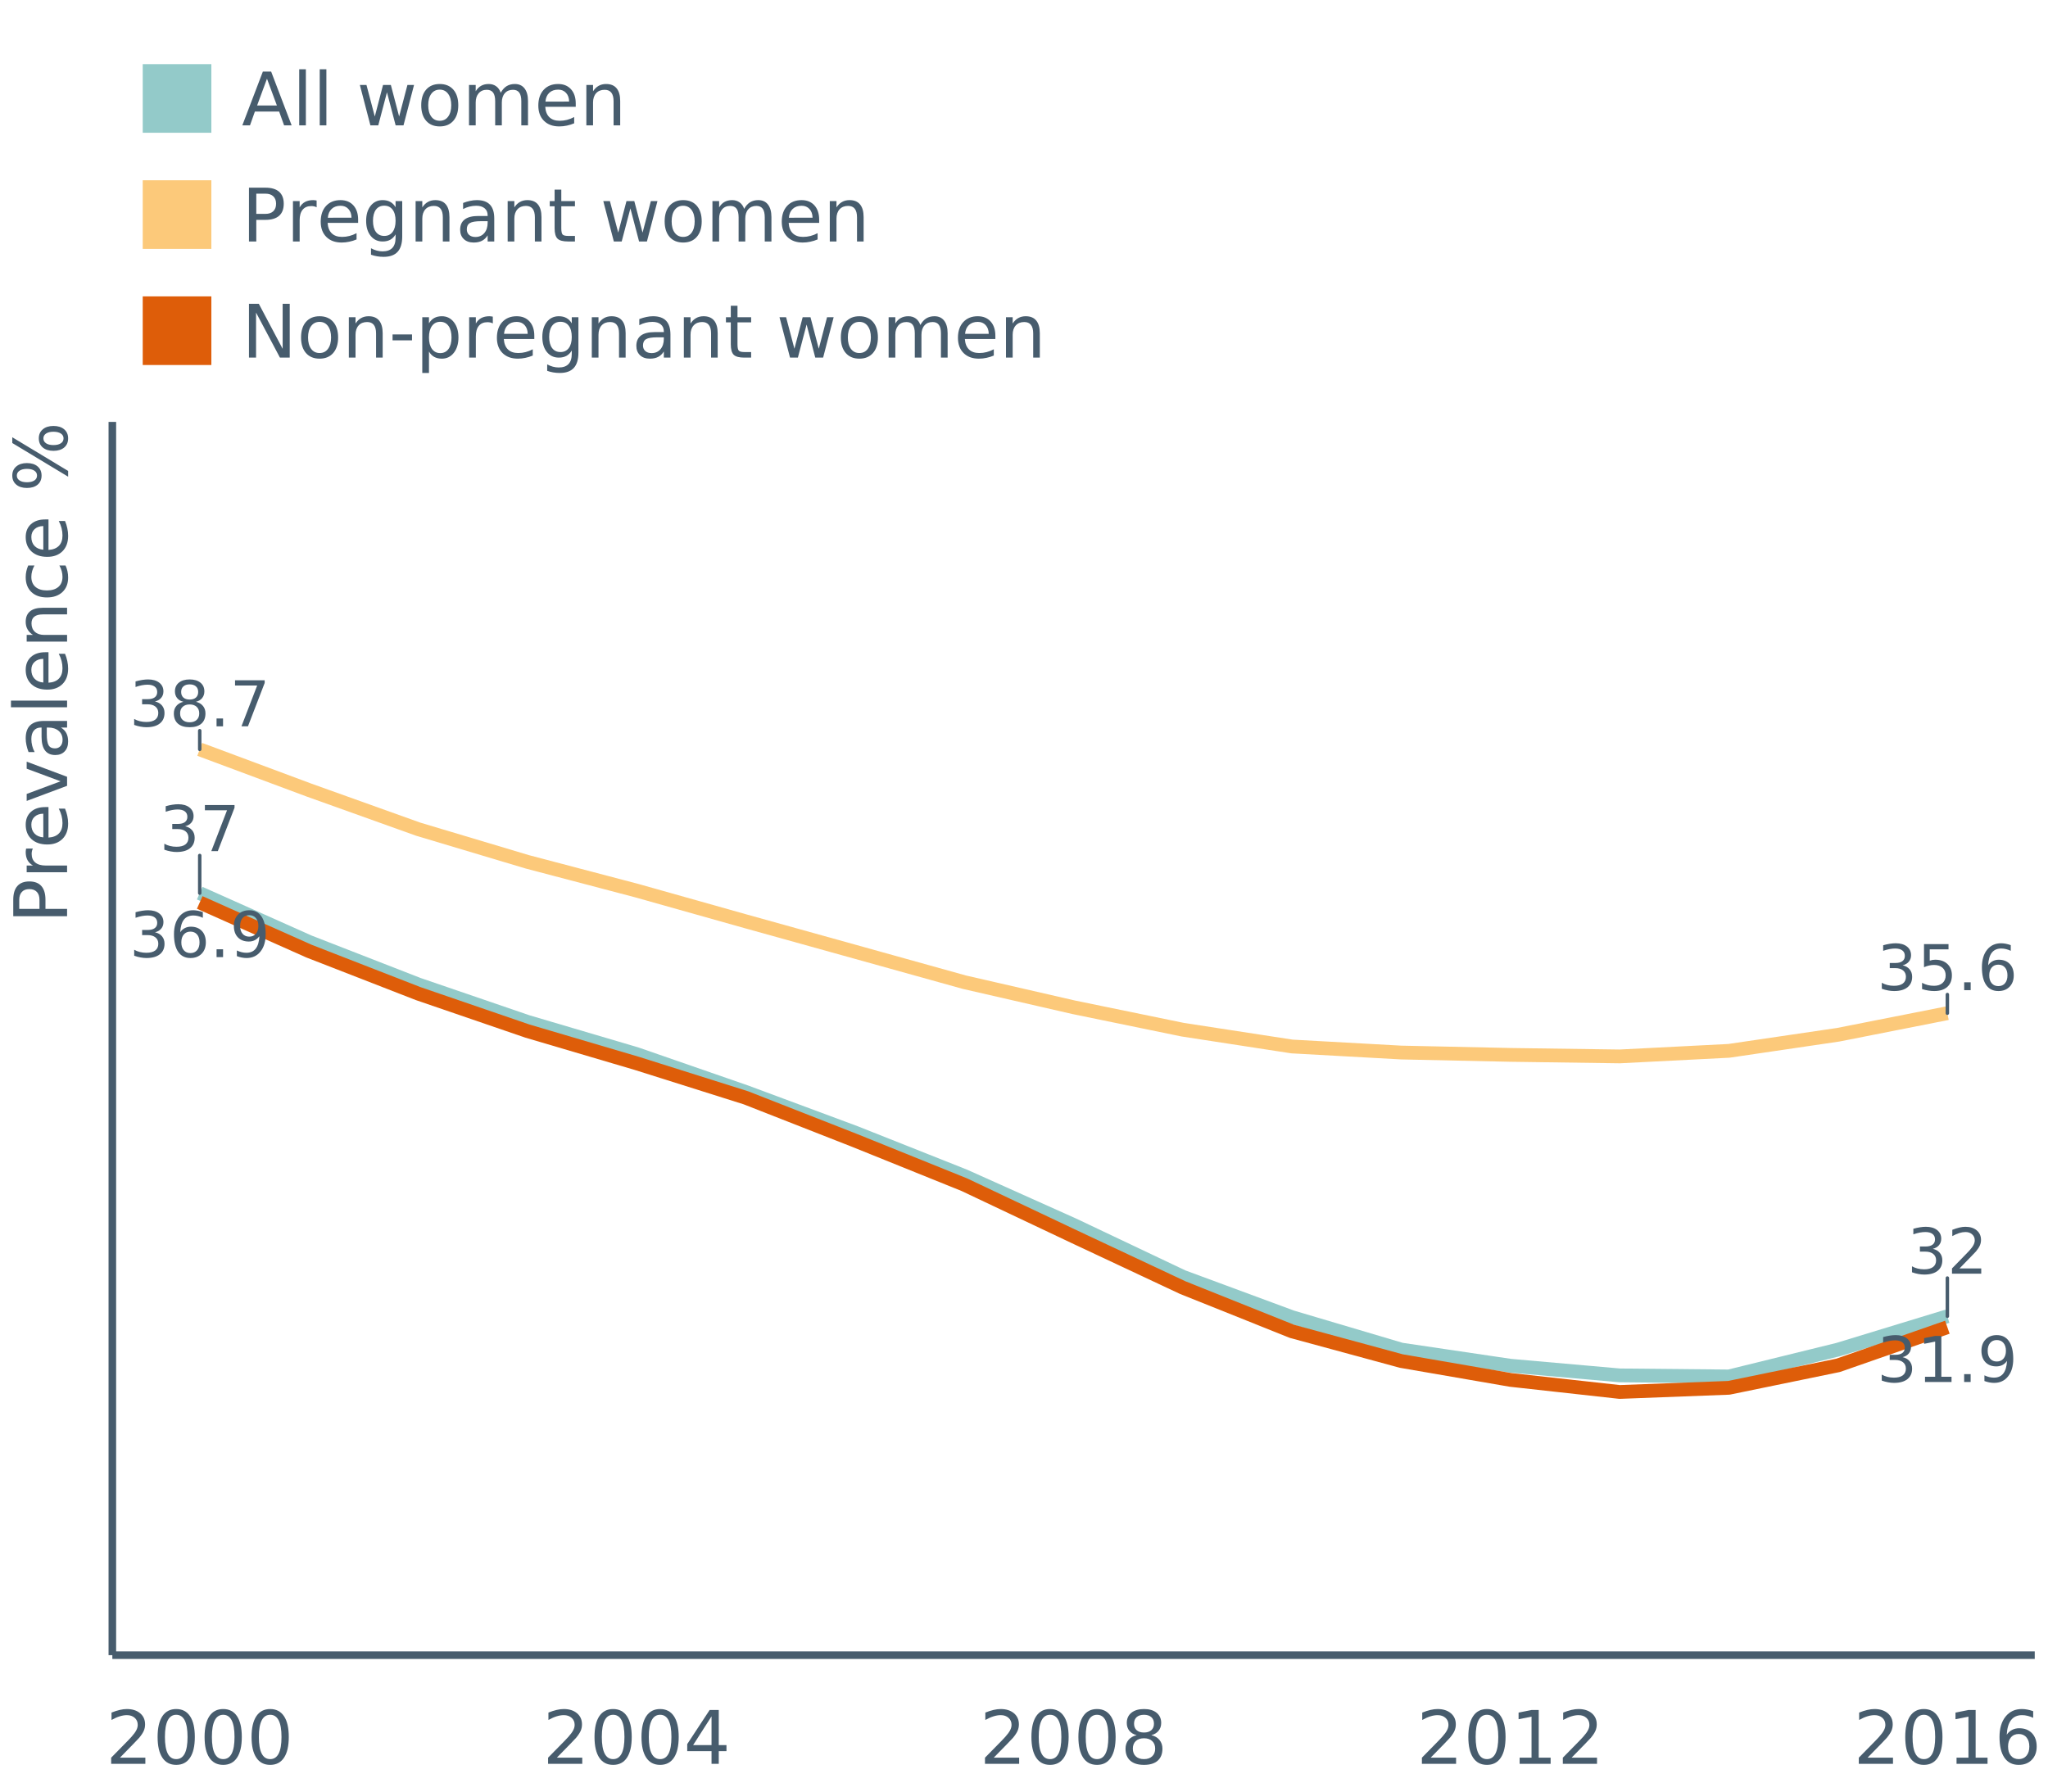 <?xml version="1.0" encoding="UTF-8"?>
<svg xmlns="http://www.w3.org/2000/svg" xmlns:xlink="http://www.w3.org/1999/xlink" width="822.857pt" height="720pt" viewBox="0 0 822.857 720" version="1.1">
<defs>
<g>
<symbol overflow="visible" id="glyph0-0">
<path style="stroke:none;" d="M 1.266 4.484 L 1.266 -17.906 L 13.953 -17.906 L 13.953 4.484 Z M 2.688 3.078 L 12.547 3.078 L 12.547 -16.484 L 2.688 -16.484 Z M 2.688 3.078 "/>
</symbol>
<symbol overflow="visible" id="glyph0-1">
<path style="stroke:none;" d="M 10.297 -9.984 C 11.492 -9.723 12.43 -9.188 13.109 -8.375 C 13.785 -7.57 14.125 -6.57 14.125 -5.375 C 14.125 -3.551 13.492 -2.141 12.234 -1.141 C 10.984 -0.141 9.195 0.359 6.875 0.359 C 6.102 0.359 5.305 0.281 4.484 0.125 C 3.66 -0.02 2.812 -0.25 1.938 -0.562 L 1.938 -2.969 C 2.625 -2.57 3.379 -2.27 4.203 -2.062 C 5.035 -1.852 5.906 -1.75 6.812 -1.75 C 8.375 -1.75 9.566 -2.055 10.391 -2.672 C 11.211 -3.297 11.625 -4.195 11.625 -5.375 C 11.625 -6.469 11.238 -7.32 10.469 -7.938 C 9.707 -8.551 8.648 -8.859 7.297 -8.859 L 5.125 -8.859 L 5.125 -10.922 L 7.391 -10.922 C 8.617 -10.922 9.555 -11.164 10.203 -11.656 C 10.859 -12.145 11.188 -12.852 11.188 -13.781 C 11.188 -14.738 10.848 -15.469 10.172 -15.969 C 9.504 -16.477 8.547 -16.734 7.297 -16.734 C 6.609 -16.734 5.867 -16.66 5.078 -16.516 C 4.297 -16.367 3.43 -16.133 2.484 -15.812 L 2.484 -18.047 C 3.441 -18.316 4.332 -18.516 5.156 -18.641 C 5.988 -18.773 6.773 -18.844 7.516 -18.844 C 9.41 -18.844 10.91 -18.41 12.016 -17.547 C 13.129 -16.68 13.688 -15.516 13.688 -14.047 C 13.688 -13.023 13.391 -12.16 12.797 -11.453 C 12.211 -10.742 11.379 -10.254 10.297 -9.984 Z M 10.297 -9.984 "/>
</symbol>
<symbol overflow="visible" id="glyph0-2">
<path style="stroke:none;" d="M 8.078 -8.797 C 6.879 -8.797 5.938 -8.473 5.25 -7.828 C 4.57 -7.191 4.234 -6.316 4.234 -5.203 C 4.234 -4.086 4.57 -3.211 5.25 -2.578 C 5.938 -1.941 6.879 -1.625 8.078 -1.625 C 9.266 -1.625 10.203 -1.941 10.891 -2.578 C 11.578 -3.223 11.922 -4.098 11.922 -5.203 C 11.922 -6.316 11.578 -7.191 10.891 -7.828 C 10.211 -8.473 9.273 -8.797 8.078 -8.797 Z M 5.562 -9.859 C 4.488 -10.117 3.648 -10.613 3.047 -11.344 C 2.453 -12.082 2.156 -12.984 2.156 -14.047 C 2.156 -15.523 2.68 -16.691 3.734 -17.547 C 4.785 -18.41 6.234 -18.844 8.078 -18.844 C 9.91 -18.844 11.352 -18.41 12.406 -17.547 C 13.457 -16.691 13.984 -15.523 13.984 -14.047 C 13.984 -12.984 13.68 -12.082 13.078 -11.344 C 12.484 -10.613 11.656 -10.117 10.594 -9.859 C 11.789 -9.578 12.727 -9.023 13.406 -8.203 C 14.082 -7.391 14.422 -6.391 14.422 -5.203 C 14.422 -3.41 13.875 -2.035 12.781 -1.078 C 11.688 -0.117 10.117 0.359 8.078 0.359 C 6.035 0.359 4.461 -0.117 3.359 -1.078 C 2.266 -2.035 1.719 -3.41 1.719 -5.203 C 1.719 -6.391 2.055 -7.391 2.734 -8.203 C 3.41 -9.023 4.352 -9.578 5.562 -9.859 Z M 4.656 -13.812 C 4.656 -12.852 4.953 -12.102 5.547 -11.562 C 6.148 -11.031 6.992 -10.766 8.078 -10.766 C 9.148 -10.766 9.988 -11.031 10.594 -11.562 C 11.195 -12.102 11.5 -12.852 11.5 -13.812 C 11.5 -14.77 11.195 -15.516 10.594 -16.047 C 9.988 -16.586 9.148 -16.859 8.078 -16.859 C 6.992 -16.859 6.148 -16.586 5.547 -16.047 C 4.953 -15.516 4.656 -14.77 4.656 -13.812 Z M 4.656 -13.812 "/>
</symbol>
<symbol overflow="visible" id="glyph0-3">
<path style="stroke:none;" d="M 2.719 -3.156 L 5.328 -3.156 L 5.328 0 L 2.719 0 Z M 2.719 -3.156 "/>
</symbol>
<symbol overflow="visible" id="glyph0-4">
<path style="stroke:none;" d="M 2.078 -18.516 L 13.984 -18.516 L 13.984 -17.438 L 7.266 0 L 4.656 0 L 10.969 -16.406 L 2.078 -16.406 Z M 2.078 -18.516 "/>
</symbol>
<symbol overflow="visible" id="glyph0-5">
<path style="stroke:none;" d="M 8.375 -10.25 C 7.25 -10.25 6.359 -9.863 5.703 -9.094 C 5.047 -8.332 4.719 -7.281 4.719 -5.938 C 4.719 -4.602 5.047 -3.551 5.703 -2.781 C 6.359 -2.008 7.25 -1.625 8.375 -1.625 C 9.5 -1.625 10.391 -2.008 11.047 -2.781 C 11.703 -3.551 12.031 -4.602 12.031 -5.938 C 12.031 -7.281 11.703 -8.332 11.047 -9.094 C 10.391 -9.863 9.5 -10.25 8.375 -10.25 Z M 13.359 -18.094 L 13.359 -15.812 C 12.723 -16.113 12.082 -16.344 11.438 -16.5 C 10.801 -16.656 10.172 -16.734 9.547 -16.734 C 7.891 -16.734 6.625 -16.176 5.75 -15.062 C 4.883 -13.945 4.391 -12.258 4.266 -10 C 4.754 -10.719 5.363 -11.27 6.094 -11.656 C 6.832 -12.039 7.645 -12.234 8.531 -12.234 C 10.383 -12.234 11.852 -11.672 12.938 -10.547 C 14.02 -9.422 14.562 -7.883 14.562 -5.938 C 14.562 -4.039 14 -2.516 12.875 -1.359 C 11.75 -0.211 10.25 0.359 8.375 0.359 C 6.238 0.359 4.602 -0.457 3.469 -2.094 C 2.332 -3.738 1.766 -6.117 1.766 -9.234 C 1.766 -12.16 2.457 -14.492 3.844 -16.234 C 5.238 -17.973 7.109 -18.844 9.453 -18.844 C 10.078 -18.844 10.707 -18.781 11.344 -18.656 C 11.988 -18.531 12.66 -18.344 13.359 -18.094 Z M 13.359 -18.094 "/>
</symbol>
<symbol overflow="visible" id="glyph0-6">
<path style="stroke:none;" d="M 2.797 -0.391 L 2.797 -2.672 C 3.422 -2.367 4.055 -2.141 4.703 -1.984 C 5.348 -1.828 5.977 -1.75 6.594 -1.75 C 8.25 -1.75 9.508 -2.301 10.375 -3.406 C 11.25 -4.52 11.75 -6.211 11.875 -8.484 C 11.395 -7.766 10.785 -7.211 10.047 -6.828 C 9.316 -6.453 8.504 -6.266 7.609 -6.266 C 5.754 -6.266 4.285 -6.828 3.203 -7.953 C 2.129 -9.078 1.594 -10.609 1.594 -12.547 C 1.594 -14.441 2.156 -15.961 3.281 -17.109 C 4.406 -18.266 5.898 -18.844 7.766 -18.844 C 9.91 -18.844 11.547 -18.02 12.672 -16.375 C 13.805 -14.738 14.375 -12.359 14.375 -9.234 C 14.375 -6.316 13.68 -3.988 12.297 -2.25 C 10.91 -0.508 9.047 0.359 6.703 0.359 C 6.078 0.359 5.441 0.297 4.797 0.172 C 4.148 0.047 3.484 -0.141 2.797 -0.391 Z M 7.766 -8.234 C 8.891 -8.234 9.781 -8.613 10.438 -9.375 C 11.102 -10.145 11.438 -11.203 11.438 -12.547 C 11.438 -13.879 11.102 -14.93 10.438 -15.703 C 9.781 -16.473 8.891 -16.859 7.766 -16.859 C 6.648 -16.859 5.758 -16.473 5.094 -15.703 C 4.438 -14.93 4.109 -13.879 4.109 -12.547 C 4.109 -11.203 4.438 -10.145 5.094 -9.375 C 5.758 -8.613 6.648 -8.234 7.766 -8.234 Z M 7.766 -8.234 "/>
</symbol>
<symbol overflow="visible" id="glyph0-7">
<path style="stroke:none;" d="M 4.875 -2.109 L 13.609 -2.109 L 13.609 0 L 1.859 0 L 1.859 -2.109 C 2.805 -3.086 4.098 -4.406 5.734 -6.062 C 7.379 -7.719 8.414 -8.789 8.844 -9.281 C 9.645 -10.176 10.203 -10.938 10.516 -11.562 C 10.836 -12.188 11 -12.801 11 -13.406 C 11 -14.383 10.648 -15.18 9.953 -15.797 C 9.266 -16.422 8.367 -16.734 7.266 -16.734 C 6.484 -16.734 5.656 -16.598 4.781 -16.328 C 3.906 -16.055 2.973 -15.645 1.984 -15.094 L 1.984 -17.625 C 2.992 -18.02 3.938 -18.32 4.812 -18.531 C 5.688 -18.738 6.488 -18.844 7.219 -18.844 C 9.133 -18.844 10.66 -18.363 11.797 -17.406 C 12.941 -16.445 13.516 -15.164 13.516 -13.562 C 13.516 -12.801 13.367 -12.078 13.078 -11.391 C 12.797 -10.711 12.281 -9.91 11.531 -8.984 C 11.32 -8.742 10.66 -8.051 9.547 -6.906 C 8.441 -5.758 6.883 -4.16 4.875 -2.109 Z M 4.875 -2.109 "/>
</symbol>
<symbol overflow="visible" id="glyph0-8">
<path style="stroke:none;" d="M 3.156 -2.109 L 7.234 -2.109 L 7.234 -16.234 L 2.797 -15.344 L 2.797 -17.625 L 7.219 -18.516 L 9.719 -18.516 L 9.719 -2.109 L 13.812 -2.109 L 13.812 0 L 3.156 0 Z M 3.156 -2.109 "/>
</symbol>
<symbol overflow="visible" id="glyph0-9">
<path style="stroke:none;" d="M 2.734 -18.516 L 12.578 -18.516 L 12.578 -16.406 L 5.031 -16.406 L 5.031 -11.859 C 5.395 -11.984 5.758 -12.078 6.125 -12.141 C 6.488 -12.203 6.852 -12.234 7.219 -12.234 C 9.281 -12.234 10.914 -11.664 12.125 -10.531 C 13.332 -9.406 13.938 -7.875 13.938 -5.938 C 13.938 -3.945 13.316 -2.398 12.078 -1.297 C 10.836 -0.191 9.086 0.359 6.828 0.359 C 6.055 0.359 5.266 0.289 4.453 0.156 C 3.648 0.031 2.816 -0.164 1.953 -0.438 L 1.953 -2.953 C 2.703 -2.547 3.473 -2.242 4.266 -2.047 C 5.055 -1.848 5.895 -1.75 6.781 -1.75 C 8.207 -1.75 9.336 -2.125 10.172 -2.875 C 11.016 -3.625 11.438 -4.645 11.438 -5.938 C 11.438 -7.227 11.016 -8.25 10.172 -9 C 9.336 -9.75 8.207 -10.125 6.781 -10.125 C 6.113 -10.125 5.445 -10.051 4.781 -9.906 C 4.113 -9.758 3.43 -9.531 2.734 -9.219 Z M 2.734 -18.516 "/>
</symbol>
<symbol overflow="visible" id="glyph1-0">
<path style="stroke:none;" d="M 1.484 5.25 L 1.484 -20.922 L 16.312 -20.922 L 16.312 5.25 Z M 3.141 3.594 L 14.656 3.594 L 14.656 -19.25 L 3.141 -19.25 Z M 3.141 3.594 "/>
</symbol>
<symbol overflow="visible" id="glyph1-1">
<path style="stroke:none;" d="M 5.688 -2.469 L 15.906 -2.469 L 15.906 0 L 2.172 0 L 2.172 -2.469 C 3.285 -3.613 4.801 -5.156 6.719 -7.094 C 8.633 -9.031 9.836 -10.281 10.328 -10.844 C 11.266 -11.895 11.914 -12.785 12.281 -13.516 C 12.656 -14.242 12.844 -14.957 12.844 -15.656 C 12.844 -16.812 12.441 -17.75 11.641 -18.469 C 10.836 -19.195 9.785 -19.562 8.484 -19.562 C 7.566 -19.562 6.598 -19.398 5.578 -19.078 C 4.566 -18.766 3.477 -18.281 2.312 -17.625 L 2.312 -20.594 C 3.488 -21.062 4.586 -21.414 5.609 -21.656 C 6.641 -21.895 7.582 -22.016 8.438 -22.016 C 10.676 -22.016 12.461 -21.453 13.797 -20.328 C 15.129 -19.211 15.797 -17.719 15.797 -15.844 C 15.797 -14.957 15.629 -14.113 15.297 -13.312 C 14.961 -12.52 14.352 -11.582 13.469 -10.5 C 13.227 -10.219 12.461 -9.41 11.172 -8.078 C 9.879 -6.742 8.051 -4.875 5.688 -2.469 Z M 5.688 -2.469 "/>
</symbol>
<symbol overflow="visible" id="glyph1-2">
<path style="stroke:none;" d="M 9.438 -19.703 C 7.926 -19.703 6.789 -18.957 6.031 -17.469 C 5.27 -15.988 4.891 -13.766 4.891 -10.797 C 4.891 -7.828 5.27 -5.598 6.031 -4.109 C 6.789 -2.629 7.926 -1.891 9.438 -1.891 C 10.945 -1.891 12.082 -2.629 12.844 -4.109 C 13.602 -5.598 13.984 -7.828 13.984 -10.797 C 13.984 -13.766 13.602 -15.988 12.844 -17.469 C 12.082 -18.957 10.945 -19.703 9.438 -19.703 Z M 9.438 -22.016 C 11.852 -22.016 13.703 -21.055 14.984 -19.141 C 16.266 -17.223 16.906 -14.441 16.906 -10.797 C 16.906 -7.148 16.266 -4.367 14.984 -2.453 C 13.703 -0.535 11.852 0.422 9.438 0.422 C 7.008 0.422 5.156 -0.535 3.875 -2.453 C 2.594 -4.367 1.953 -7.148 1.953 -10.797 C 1.953 -14.441 2.594 -17.223 3.875 -19.141 C 5.156 -21.055 7.008 -22.016 9.438 -22.016 Z M 9.438 -22.016 "/>
</symbol>
<symbol overflow="visible" id="glyph1-3">
<path style="stroke:none;" d="M 11.219 -19.078 L 3.828 -7.531 L 11.219 -7.531 Z M 10.453 -21.625 L 14.125 -21.625 L 14.125 -7.531 L 17.219 -7.531 L 17.219 -5.094 L 14.125 -5.094 L 14.125 0 L 11.219 0 L 11.219 -5.094 L 1.453 -5.094 L 1.453 -7.922 Z M 10.453 -21.625 "/>
</symbol>
<symbol overflow="visible" id="glyph1-4">
<path style="stroke:none;" d="M 9.438 -10.266 C 8.039 -10.266 6.941 -9.895 6.141 -9.156 C 5.348 -8.414 4.953 -7.391 4.953 -6.078 C 4.953 -4.773 5.348 -3.75 6.141 -3 C 6.941 -2.258 8.039 -1.891 9.438 -1.891 C 10.82 -1.891 11.914 -2.266 12.719 -3.016 C 13.52 -3.766 13.922 -4.785 13.922 -6.078 C 13.922 -7.391 13.52 -8.414 12.719 -9.156 C 11.926 -9.895 10.832 -10.266 9.438 -10.266 Z M 6.5 -11.516 C 5.25 -11.828 4.27 -12.41 3.562 -13.266 C 2.863 -14.129 2.516 -15.18 2.516 -16.422 C 2.516 -18.148 3.129 -19.516 4.359 -20.516 C 5.598 -21.516 7.289 -22.016 9.438 -22.016 C 11.582 -22.016 13.27 -21.516 14.5 -20.516 C 15.727 -19.516 16.344 -18.148 16.344 -16.422 C 16.344 -15.18 15.988 -14.129 15.281 -13.266 C 14.582 -12.41 13.613 -11.828 12.375 -11.516 C 13.781 -11.191 14.875 -10.551 15.656 -9.594 C 16.445 -8.633 16.844 -7.461 16.844 -6.078 C 16.844 -3.984 16.203 -2.375 14.922 -1.25 C 13.648 -0.133 11.82 0.422 9.438 0.422 C 7.051 0.422 5.219 -0.133 3.938 -1.25 C 2.656 -2.375 2.016 -3.984 2.016 -6.078 C 2.016 -7.461 2.41 -8.633 3.203 -9.594 C 3.992 -10.551 5.094 -11.191 6.5 -11.516 Z M 5.438 -16.141 C 5.438 -15.016 5.785 -14.141 6.484 -13.516 C 7.18 -12.891 8.164 -12.578 9.438 -12.578 C 10.688 -12.578 11.664 -12.891 12.375 -13.516 C 13.082 -14.141 13.438 -15.016 13.438 -16.141 C 13.438 -17.266 13.082 -18.141 12.375 -18.766 C 11.664 -19.391 10.688 -19.703 9.438 -19.703 C 8.164 -19.703 7.18 -19.391 6.484 -18.766 C 5.785 -18.141 5.438 -17.266 5.438 -16.141 Z M 5.438 -16.141 "/>
</symbol>
<symbol overflow="visible" id="glyph1-5">
<path style="stroke:none;" d="M 3.688 -2.469 L 8.469 -2.469 L 8.469 -18.969 L 3.266 -17.922 L 3.266 -20.594 L 8.438 -21.625 L 11.359 -21.625 L 11.359 -2.469 L 16.141 -2.469 L 16.141 0 L 3.688 0 Z M 3.688 -2.469 "/>
</symbol>
<symbol overflow="visible" id="glyph1-6">
<path style="stroke:none;" d="M 9.797 -11.984 C 8.484 -11.984 7.441 -11.531 6.672 -10.625 C 5.898 -9.727 5.516 -8.5 5.516 -6.938 C 5.516 -5.383 5.898 -4.156 6.672 -3.25 C 7.441 -2.344 8.484 -1.891 9.797 -1.891 C 11.109 -1.891 12.145 -2.344 12.906 -3.25 C 13.676 -4.156 14.062 -5.383 14.062 -6.938 C 14.062 -8.5 13.676 -9.727 12.906 -10.625 C 12.145 -11.531 11.109 -11.984 9.797 -11.984 Z M 15.609 -21.156 L 15.609 -18.484 C 14.867 -18.836 14.125 -19.102 13.375 -19.281 C 12.625 -19.469 11.883 -19.562 11.156 -19.562 C 9.227 -19.562 7.754 -18.906 6.734 -17.594 C 5.711 -16.289 5.129 -14.32 4.984 -11.688 C 5.555 -12.531 6.27 -13.176 7.125 -13.625 C 7.988 -14.07 8.938 -14.297 9.969 -14.297 C 12.145 -14.297 13.863 -13.633 15.125 -12.312 C 16.383 -11 17.016 -9.207 17.016 -6.938 C 17.016 -4.719 16.352 -2.938 15.031 -1.594 C 13.719 -0.25 11.973 0.422 9.797 0.422 C 7.297 0.422 5.383 -0.535 4.062 -2.453 C 2.738 -4.367 2.078 -7.148 2.078 -10.797 C 2.078 -14.211 2.883 -16.938 4.5 -18.969 C 6.125 -21 8.305 -22.016 11.047 -22.016 C 11.773 -22.016 12.516 -21.941 13.266 -21.797 C 14.016 -21.66 14.797 -21.445 15.609 -21.156 Z M 15.609 -21.156 "/>
</symbol>
<symbol overflow="visible" id="glyph1-7">
<path style="stroke:none;" d="M 10.141 -18.75 L 6.172 -7.984 L 14.125 -7.984 Z M 8.484 -21.625 L 11.812 -21.625 L 20.047 0 L 17.016 0 L 15.031 -5.547 L 5.281 -5.547 L 3.312 0 L 0.234 0 Z M 8.484 -21.625 "/>
</symbol>
<symbol overflow="visible" id="glyph1-8">
<path style="stroke:none;" d="M 2.797 -22.547 L 5.469 -22.547 L 5.469 0 L 2.797 0 Z M 2.797 -22.547 "/>
</symbol>
<symbol overflow="visible" id="glyph1-9">
<path style="stroke:none;" d=""/>
</symbol>
<symbol overflow="visible" id="glyph1-10">
<path style="stroke:none;" d="M 1.25 -16.234 L 3.906 -16.234 L 7.25 -3.562 L 10.562 -16.234 L 13.703 -16.234 L 17.031 -3.562 L 20.359 -16.234 L 23.016 -16.234 L 18.781 0 L 15.625 0 L 12.141 -13.297 L 8.641 0 L 5.484 0 Z M 1.25 -16.234 "/>
</symbol>
<symbol overflow="visible" id="glyph1-11">
<path style="stroke:none;" d="M 9.078 -14.359 C 7.648 -14.359 6.52 -13.801 5.688 -12.688 C 4.863 -11.57 4.453 -10.039 4.453 -8.094 C 4.453 -6.156 4.863 -4.629 5.688 -3.516 C 6.508 -2.398 7.641 -1.844 9.078 -1.844 C 10.504 -1.844 11.629 -2.398 12.453 -3.516 C 13.285 -4.641 13.703 -6.164 13.703 -8.094 C 13.703 -10.02 13.285 -11.547 12.453 -12.672 C 11.629 -13.797 10.504 -14.359 9.078 -14.359 Z M 9.078 -16.625 C 11.398 -16.625 13.223 -15.867 14.547 -14.359 C 15.867 -12.848 16.531 -10.758 16.531 -8.094 C 16.531 -5.438 15.867 -3.352 14.547 -1.844 C 13.223 -0.332 11.398 0.422 9.078 0.422 C 6.754 0.422 4.93 -0.332 3.609 -1.844 C 2.297 -3.352 1.641 -5.438 1.641 -8.094 C 1.641 -10.758 2.297 -12.848 3.609 -14.359 C 4.93 -15.867 6.754 -16.625 9.078 -16.625 Z M 9.078 -16.625 "/>
</symbol>
<symbol overflow="visible" id="glyph1-12">
<path style="stroke:none;" d="M 15.438 -13.109 C 16.094 -14.305 16.883 -15.191 17.812 -15.766 C 18.75 -16.336 19.844 -16.625 21.094 -16.625 C 22.781 -16.625 24.082 -16.031 25 -14.844 C 25.926 -13.656 26.391 -11.973 26.391 -9.797 L 26.391 0 L 23.703 0 L 23.703 -9.703 C 23.703 -11.266 23.426 -12.422 22.875 -13.172 C 22.32 -13.922 21.484 -14.297 20.359 -14.297 C 18.973 -14.297 17.879 -13.836 17.078 -12.922 C 16.273 -12.004 15.875 -10.754 15.875 -9.172 L 15.875 0 L 13.203 0 L 13.203 -9.703 C 13.203 -11.266 12.926 -12.422 12.375 -13.172 C 11.82 -13.922 10.973 -14.297 9.828 -14.297 C 8.461 -14.297 7.379 -13.832 6.578 -12.906 C 5.773 -11.988 5.375 -10.742 5.375 -9.172 L 5.375 0 L 2.688 0 L 2.688 -16.234 L 5.375 -16.234 L 5.375 -13.703 C 5.977 -14.703 6.707 -15.438 7.562 -15.906 C 8.414 -16.383 9.426 -16.625 10.594 -16.625 C 11.77 -16.625 12.77 -16.32 13.594 -15.719 C 14.426 -15.125 15.039 -14.254 15.438 -13.109 Z M 15.438 -13.109 "/>
</symbol>
<symbol overflow="visible" id="glyph1-13">
<path style="stroke:none;" d="M 16.672 -8.781 L 16.672 -7.469 L 4.422 -7.469 C 4.535 -5.633 5.086 -4.238 6.078 -3.281 C 7.066 -2.32 8.445 -1.844 10.219 -1.844 C 11.238 -1.844 12.227 -1.969 13.188 -2.219 C 14.156 -2.469 15.109 -2.844 16.047 -3.344 L 16.047 -0.828 C 15.098 -0.422 14.117 -0.113 13.109 0.094 C 12.109 0.312 11.094 0.422 10.062 0.422 C 7.469 0.422 5.414 -0.328 3.906 -1.828 C 2.395 -3.336 1.641 -5.379 1.641 -7.953 C 1.641 -10.609 2.352 -12.719 3.781 -14.281 C 5.219 -15.844 7.156 -16.625 9.594 -16.625 C 11.77 -16.625 13.492 -15.922 14.766 -14.516 C 16.035 -13.109 16.672 -11.195 16.672 -8.781 Z M 14.016 -9.562 C 13.992 -11.02 13.582 -12.18 12.781 -13.047 C 11.988 -13.922 10.938 -14.359 9.625 -14.359 C 8.133 -14.359 6.941 -13.938 6.047 -13.094 C 5.148 -12.258 4.633 -11.078 4.5 -9.547 Z M 14.016 -9.562 "/>
</symbol>
<symbol overflow="visible" id="glyph1-14">
<path style="stroke:none;" d="M 16.281 -9.797 L 16.281 0 L 13.625 0 L 13.625 -9.703 C 13.625 -11.242 13.32 -12.395 12.719 -13.156 C 12.125 -13.914 11.227 -14.297 10.031 -14.297 C 8.582 -14.297 7.441 -13.836 6.609 -12.922 C 5.785 -12.004 5.375 -10.754 5.375 -9.172 L 5.375 0 L 2.688 0 L 2.688 -16.234 L 5.375 -16.234 L 5.375 -13.703 C 6.008 -14.68 6.758 -15.41 7.625 -15.891 C 8.488 -16.379 9.488 -16.625 10.625 -16.625 C 12.488 -16.625 13.895 -16.047 14.844 -14.891 C 15.801 -13.734 16.281 -12.035 16.281 -9.797 Z M 16.281 -9.797 "/>
</symbol>
<symbol overflow="visible" id="glyph1-15">
<path style="stroke:none;" d="M 5.844 -19.219 L 5.844 -11.094 L 9.516 -11.094 C 10.879 -11.094 11.93 -11.445 12.672 -12.156 C 13.422 -12.863 13.797 -13.867 13.797 -15.172 C 13.797 -16.461 13.422 -17.457 12.672 -18.156 C 11.93 -18.863 10.879 -19.219 9.516 -19.219 Z M 2.906 -21.625 L 9.516 -21.625 C 11.941 -21.625 13.773 -21.078 15.016 -19.984 C 16.254 -18.891 16.875 -17.285 16.875 -15.172 C 16.875 -13.035 16.254 -11.422 15.016 -10.328 C 13.773 -9.234 11.941 -8.688 9.516 -8.688 L 5.844 -8.688 L 5.844 0 L 2.906 0 Z M 2.906 -21.625 "/>
</symbol>
<symbol overflow="visible" id="glyph1-16">
<path style="stroke:none;" d="M 12.203 -13.734 C 11.898 -13.91 11.57 -14.035 11.219 -14.109 C 10.863 -14.191 10.477 -14.234 10.062 -14.234 C 8.551 -14.234 7.391 -13.742 6.578 -12.766 C 5.773 -11.785 5.375 -10.379 5.375 -8.547 L 5.375 0 L 2.688 0 L 2.688 -16.234 L 5.375 -16.234 L 5.375 -13.703 C 5.938 -14.691 6.664 -15.426 7.562 -15.906 C 8.457 -16.383 9.551 -16.625 10.844 -16.625 C 11.02 -16.625 11.219 -16.609 11.438 -16.578 C 11.664 -16.555 11.914 -16.52 12.188 -16.469 Z M 12.203 -13.734 "/>
</symbol>
<symbol overflow="visible" id="glyph1-17">
<path style="stroke:none;" d="M 13.469 -8.297 C 13.469 -10.234 13.066 -11.734 12.266 -12.797 C 11.473 -13.859 10.359 -14.391 8.922 -14.391 C 7.492 -14.391 6.379 -13.859 5.578 -12.797 C 4.785 -11.734 4.391 -10.234 4.391 -8.297 C 4.391 -6.379 4.785 -4.891 5.578 -3.828 C 6.379 -2.766 7.492 -2.234 8.922 -2.234 C 10.359 -2.234 11.473 -2.766 12.266 -3.828 C 13.066 -4.891 13.469 -6.379 13.469 -8.297 Z M 16.141 -2.016 C 16.141 0.742 15.523 2.797 14.297 4.141 C 13.066 5.492 11.188 6.172 8.656 6.172 C 7.727 6.172 6.848 6.098 6.016 5.953 C 5.18 5.816 4.375 5.602 3.594 5.312 L 3.594 2.719 C 4.375 3.145 5.145 3.457 5.906 3.656 C 6.676 3.863 7.457 3.969 8.25 3.969 C 9.988 3.969 11.289 3.508 12.156 2.594 C 13.031 1.688 13.469 0.312 13.469 -1.531 L 13.469 -2.859 C 12.914 -1.898 12.207 -1.18 11.344 -0.703 C 10.488 -0.234 9.461 0 8.266 0 C 6.273 0 4.672 -0.754 3.453 -2.266 C 2.242 -3.785 1.641 -5.797 1.641 -8.297 C 1.641 -10.805 2.242 -12.82 3.453 -14.344 C 4.672 -15.863 6.273 -16.625 8.266 -16.625 C 9.461 -16.625 10.488 -16.383 11.344 -15.906 C 12.207 -15.438 12.914 -14.723 13.469 -13.766 L 13.469 -16.234 L 16.141 -16.234 Z M 16.141 -2.016 "/>
</symbol>
<symbol overflow="visible" id="glyph1-18">
<path style="stroke:none;" d="M 10.172 -8.156 C 8.016 -8.156 6.52 -7.906 5.688 -7.406 C 4.863 -6.914 4.453 -6.078 4.453 -4.891 C 4.453 -3.953 4.758 -3.203 5.375 -2.641 C 6 -2.086 6.848 -1.812 7.922 -1.812 C 9.398 -1.812 10.586 -2.332 11.484 -3.375 C 12.379 -4.426 12.828 -5.82 12.828 -7.562 L 12.828 -8.156 Z M 15.484 -9.266 L 15.484 0 L 12.828 0 L 12.828 -2.469 C 12.211 -1.477 11.453 -0.75 10.547 -0.281 C 9.641 0.188 8.531 0.422 7.219 0.422 C 5.551 0.422 4.227 -0.039 3.25 -0.969 C 2.27 -1.906 1.781 -3.156 1.781 -4.719 C 1.781 -6.551 2.391 -7.93 3.609 -8.859 C 4.836 -9.785 6.66 -10.25 9.078 -10.25 L 12.828 -10.25 L 12.828 -10.5 C 12.828 -11.727 12.422 -12.676 11.609 -13.344 C 10.805 -14.02 9.676 -14.359 8.219 -14.359 C 7.289 -14.359 6.383 -14.242 5.5 -14.016 C 4.625 -13.797 3.781 -13.469 2.969 -13.031 L 2.969 -15.484 C 3.945 -15.859 4.895 -16.141 5.812 -16.328 C 6.727 -16.523 7.617 -16.625 8.484 -16.625 C 10.836 -16.625 12.594 -16.016 13.75 -14.797 C 14.906 -13.578 15.484 -11.734 15.484 -9.266 Z M 15.484 -9.266 "/>
</symbol>
<symbol overflow="visible" id="glyph1-19">
<path style="stroke:none;" d="M 5.438 -20.828 L 5.438 -16.234 L 10.922 -16.234 L 10.922 -14.156 L 5.438 -14.156 L 5.438 -5.344 C 5.438 -4.02 5.613 -3.172 5.969 -2.797 C 6.332 -2.422 7.07 -2.234 8.188 -2.234 L 10.922 -2.234 L 10.922 0 L 8.188 0 C 6.125 0 4.703 -0.379 3.922 -1.141 C 3.141 -1.91 2.75 -3.312 2.75 -5.344 L 2.75 -14.156 L 0.797 -14.156 L 0.797 -16.234 L 2.75 -16.234 L 2.75 -20.828 Z M 5.438 -20.828 "/>
</symbol>
<symbol overflow="visible" id="glyph1-20">
<path style="stroke:none;" d="M 2.906 -21.625 L 6.859 -21.625 L 16.438 -3.531 L 16.438 -21.625 L 19.281 -21.625 L 19.281 0 L 15.344 0 L 5.75 -18.094 L 5.75 0 L 2.906 0 Z M 2.906 -21.625 "/>
</symbol>
<symbol overflow="visible" id="glyph1-21">
<path style="stroke:none;" d="M 1.453 -9.312 L 9.266 -9.312 L 9.266 -6.938 L 1.453 -6.938 Z M 1.453 -9.312 "/>
</symbol>
<symbol overflow="visible" id="glyph1-22">
<path style="stroke:none;" d="M 5.375 -2.438 L 5.375 6.172 L 2.688 6.172 L 2.688 -16.234 L 5.375 -16.234 L 5.375 -13.766 C 5.938 -14.734 6.645 -15.453 7.5 -15.922 C 8.352 -16.391 9.375 -16.625 10.562 -16.625 C 12.531 -16.625 14.129 -15.836 15.359 -14.266 C 16.598 -12.703 17.219 -10.645 17.219 -8.094 C 17.219 -5.551 16.598 -3.492 15.359 -1.922 C 14.129 -0.359 12.531 0.422 10.562 0.422 C 9.375 0.422 8.352 0.188 7.5 -0.281 C 6.645 -0.75 5.938 -1.469 5.375 -2.438 Z M 14.438 -8.094 C 14.438 -10.062 14.035 -11.602 13.234 -12.719 C 12.43 -13.832 11.32 -14.391 9.906 -14.391 C 8.5 -14.391 7.391 -13.832 6.578 -12.719 C 5.773 -11.602 5.375 -10.062 5.375 -8.094 C 5.375 -6.133 5.773 -4.598 6.578 -3.484 C 7.391 -2.367 8.5 -1.812 9.906 -1.812 C 11.32 -1.812 12.43 -2.367 13.234 -3.484 C 14.035 -4.598 14.438 -6.133 14.438 -8.094 Z M 14.438 -8.094 "/>
</symbol>
<symbol overflow="visible" id="glyph2-0">
<path style="stroke:none;" d="M 5.25 -1.484 L -20.922 -1.484 L -20.922 -16.312 L 5.25 -16.312 Z M 3.594 -3.141 L 3.594 -14.656 L -19.25 -14.656 L -19.25 -3.141 Z M 3.594 -3.141 "/>
</symbol>
<symbol overflow="visible" id="glyph2-1">
<path style="stroke:none;" d="M -19.219 -5.844 L -11.094 -5.844 L -11.094 -9.516 C -11.094 -10.879 -11.445 -11.93 -12.156 -12.672 C -12.863 -13.422 -13.867 -13.797 -15.172 -13.797 C -16.461 -13.797 -17.457 -13.422 -18.156 -12.672 C -18.863 -11.93 -19.219 -10.879 -19.219 -9.516 Z M -21.625 -2.906 L -21.625 -9.516 C -21.625 -11.941 -21.078 -13.773 -19.984 -15.016 C -18.891 -16.254 -17.285 -16.875 -15.172 -16.875 C -13.035 -16.875 -11.422 -16.254 -10.328 -15.016 C -9.234 -13.773 -8.688 -11.941 -8.688 -9.516 L -8.688 -5.844 L 0 -5.844 L 0 -2.906 Z M -21.625 -2.906 "/>
</symbol>
<symbol overflow="visible" id="glyph2-2">
<path style="stroke:none;" d="M -13.734 -12.203 C -13.91 -11.898 -14.035 -11.57 -14.109 -11.219 C -14.191 -10.863 -14.234 -10.477 -14.234 -10.062 C -14.234 -8.551 -13.742 -7.391 -12.766 -6.578 C -11.785 -5.773 -10.379 -5.375 -8.547 -5.375 L 0 -5.375 L 0 -2.688 L -16.234 -2.688 L -16.234 -5.375 L -13.703 -5.375 C -14.691 -5.938 -15.426 -6.664 -15.906 -7.562 C -16.383 -8.457 -16.625 -9.551 -16.625 -10.844 C -16.625 -11.02 -16.609 -11.219 -16.578 -11.438 C -16.555 -11.664 -16.52 -11.914 -16.469 -12.188 Z M -13.734 -12.203 "/>
</symbol>
<symbol overflow="visible" id="glyph2-3">
<path style="stroke:none;" d="M -8.781 -16.672 L -7.469 -16.672 L -7.469 -4.422 C -5.633 -4.535 -4.238 -5.086 -3.281 -6.078 C -2.32 -7.066 -1.844 -8.445 -1.844 -10.219 C -1.844 -11.238 -1.969 -12.227 -2.219 -13.188 C -2.469 -14.156 -2.844 -15.109 -3.344 -16.047 L -0.828 -16.047 C -0.422 -15.098 -0.113 -14.117 0.094 -13.109 C 0.312 -12.109 0.422 -11.094 0.422 -10.062 C 0.422 -7.469 -0.328 -5.414 -1.828 -3.906 C -3.336 -2.395 -5.379 -1.641 -7.953 -1.641 C -10.609 -1.641 -12.719 -2.352 -14.281 -3.781 C -15.844 -5.219 -16.625 -7.156 -16.625 -9.594 C -16.625 -11.77 -15.922 -13.492 -14.516 -14.766 C -13.109 -16.035 -11.195 -16.672 -8.781 -16.672 Z M -9.562 -14.016 C -11.02 -13.992 -12.18 -13.582 -13.047 -12.781 C -13.922 -11.988 -14.359 -10.938 -14.359 -9.625 C -14.359 -8.133 -13.938 -6.941 -13.094 -6.047 C -12.258 -5.148 -11.078 -4.633 -9.547 -4.5 Z M -9.562 -14.016 "/>
</symbol>
<symbol overflow="visible" id="glyph2-4">
<path style="stroke:none;" d="M -16.234 -0.891 L -16.234 -3.703 L -2.609 -8.781 L -16.234 -13.844 L -16.234 -16.672 L 0 -10.594 L 0 -6.969 Z M -16.234 -0.891 "/>
</symbol>
<symbol overflow="visible" id="glyph2-5">
<path style="stroke:none;" d="M -8.156 -10.172 C -8.156 -8.016 -7.906 -6.52 -7.406 -5.688 C -6.914 -4.863 -6.078 -4.453 -4.891 -4.453 C -3.953 -4.453 -3.203 -4.758 -2.641 -5.375 C -2.086 -6 -1.812 -6.848 -1.812 -7.922 C -1.812 -9.398 -2.332 -10.586 -3.375 -11.484 C -4.426 -12.379 -5.82 -12.828 -7.562 -12.828 L -8.156 -12.828 Z M -9.266 -15.484 L 0 -15.484 L 0 -12.828 L -2.469 -12.828 C -1.477 -12.211 -0.75 -11.453 -0.281 -10.547 C 0.188 -9.641 0.422 -8.531 0.422 -7.219 C 0.422 -5.551 -0.039 -4.227 -0.969 -3.25 C -1.906 -2.27 -3.156 -1.781 -4.719 -1.781 C -6.551 -1.781 -7.93 -2.391 -8.859 -3.609 C -9.785 -4.836 -10.25 -6.66 -10.25 -9.078 L -10.25 -12.828 L -10.5 -12.828 C -11.727 -12.828 -12.676 -12.422 -13.344 -11.609 C -14.02 -10.805 -14.359 -9.676 -14.359 -8.219 C -14.359 -7.289 -14.242 -6.383 -14.016 -5.5 C -13.797 -4.625 -13.469 -3.781 -13.031 -2.969 L -15.484 -2.969 C -15.859 -3.945 -16.141 -4.895 -16.328 -5.812 C -16.523 -6.727 -16.625 -7.617 -16.625 -8.484 C -16.625 -10.836 -16.016 -12.594 -14.797 -13.75 C -13.578 -14.906 -11.734 -15.484 -9.266 -15.484 Z M -9.266 -15.484 "/>
</symbol>
<symbol overflow="visible" id="glyph2-6">
<path style="stroke:none;" d="M -22.547 -2.797 L -22.547 -5.469 L 0 -5.469 L 0 -2.797 Z M -22.547 -2.797 "/>
</symbol>
<symbol overflow="visible" id="glyph2-7">
<path style="stroke:none;" d="M -9.797 -16.281 L 0 -16.281 L 0 -13.625 L -9.703 -13.625 C -11.242 -13.625 -12.395 -13.32 -13.156 -12.719 C -13.914 -12.125 -14.297 -11.227 -14.297 -10.031 C -14.297 -8.582 -13.836 -7.441 -12.922 -6.609 C -12.004 -5.785 -10.754 -5.375 -9.172 -5.375 L 0 -5.375 L 0 -2.688 L -16.234 -2.688 L -16.234 -5.375 L -13.703 -5.375 C -14.68 -6.008 -15.41 -6.758 -15.891 -7.625 C -16.379 -8.488 -16.625 -9.488 -16.625 -10.625 C -16.625 -12.488 -16.047 -13.895 -14.891 -14.844 C -13.734 -15.801 -12.035 -16.281 -9.797 -16.281 Z M -9.797 -16.281 "/>
</symbol>
<symbol overflow="visible" id="glyph2-8">
<path style="stroke:none;" d="M -15.609 -14.469 L -13.109 -14.469 C -13.523 -13.719 -13.836 -12.961 -14.047 -12.203 C -14.254 -11.441 -14.359 -10.676 -14.359 -9.906 C -14.359 -8.176 -13.805 -6.832 -12.703 -5.875 C -11.609 -4.926 -10.07 -4.453 -8.094 -4.453 C -6.113 -4.453 -4.578 -4.926 -3.484 -5.875 C -2.391 -6.832 -1.844 -8.176 -1.844 -9.906 C -1.844 -10.676 -1.945 -11.441 -2.156 -12.203 C -2.363 -12.961 -2.676 -13.719 -3.094 -14.469 L -0.625 -14.469 C -0.27 -13.727 -0.008 -12.957 0.156 -12.156 C 0.332 -11.363 0.422 -10.52 0.422 -9.625 C 0.422 -7.176 -0.344 -5.234 -1.875 -3.797 C -3.414 -2.359 -5.488 -1.641 -8.094 -1.641 C -10.738 -1.641 -12.82 -2.363 -14.344 -3.812 C -15.863 -5.27 -16.625 -7.266 -16.625 -9.797 C -16.625 -10.617 -16.535 -11.422 -16.359 -12.203 C -16.191 -12.984 -15.941 -13.738 -15.609 -14.469 Z M -15.609 -14.469 "/>
</symbol>
<symbol overflow="visible" id="glyph2-9">
<path style="stroke:none;" d=""/>
</symbol>
<symbol overflow="visible" id="glyph2-10">
<path style="stroke:none;" d="M -9.516 -21.578 C -9.516 -20.734 -9.156 -20.07 -8.438 -19.594 C -7.727 -19.113 -6.738 -18.875 -5.469 -18.875 C -4.207 -18.875 -3.219 -19.113 -2.5 -19.594 C -1.781 -20.07 -1.422 -20.734 -1.422 -21.578 C -1.422 -22.391 -1.781 -23.035 -2.5 -23.516 C -3.219 -23.992 -4.207 -24.234 -5.469 -24.234 C -6.727 -24.234 -7.719 -23.992 -8.438 -23.516 C -9.156 -23.035 -9.516 -22.391 -9.516 -21.578 Z M -11.359 -21.578 C -11.359 -23.098 -10.828 -24.305 -9.766 -25.203 C -8.703 -26.109 -7.27 -26.562 -5.469 -26.562 C -3.656 -26.562 -2.219 -26.109 -1.156 -25.203 C -0.102 -24.297 0.422 -23.086 0.422 -21.578 C 0.422 -20.023 -0.102 -18.801 -1.156 -17.906 C -2.219 -17.008 -3.656 -16.562 -5.469 -16.562 C -7.281 -16.562 -8.711 -17.008 -9.766 -17.906 C -10.828 -18.812 -11.359 -20.035 -11.359 -21.578 Z M -20.188 -6.625 C -20.188 -5.789 -19.82 -5.133 -19.094 -4.656 C -18.375 -4.176 -17.391 -3.938 -16.141 -3.938 C -14.867 -3.938 -13.875 -4.172 -13.156 -4.641 C -12.438 -5.117 -12.078 -5.781 -12.078 -6.625 C -12.078 -7.457 -12.438 -8.113 -13.156 -8.594 C -13.875 -9.07 -14.867 -9.312 -16.141 -9.312 C -17.391 -9.312 -18.375 -9.066 -19.094 -8.578 C -19.82 -8.098 -20.188 -7.445 -20.188 -6.625 Z M -22.016 -19.703 L -22.016 -22.016 L 0.422 -8.484 L 0.422 -6.172 Z M -22.016 -6.625 C -22.016 -8.145 -21.484 -9.359 -20.422 -10.266 C -19.367 -11.18 -17.941 -11.641 -16.141 -11.641 C -14.316 -11.641 -12.879 -11.188 -11.828 -10.281 C -10.773 -9.375 -10.25 -8.156 -10.25 -6.625 C -10.25 -5.082 -10.773 -3.863 -11.828 -2.969 C -12.891 -2.082 -14.328 -1.641 -16.141 -1.641 C -17.93 -1.641 -19.359 -2.086 -20.422 -2.984 C -21.484 -3.879 -22.016 -5.094 -22.016 -6.625 Z M -22.016 -6.625 "/>
</symbol>
</g>
</defs>
<g id="surface156479">
<path style="fill:none;stroke-width:5.532;stroke-linecap:butt;stroke-linejoin:round;stroke:rgb(57.647%,79.216%,78.824%);stroke-opacity:1;stroke-miterlimit:10;" d="M 80.246 358.941 L 124.133 378.531 L 168.02 395.625 L 211.902 410.656 L 255.789 423.621 L 299.676 438.848 L 343.562 455.168 L 387.449 472.598 L 431.332 492.273 L 475.219 513.109 L 519.105 529.348 L 562.992 542.363 L 606.879 548.859 L 650.762 552.734 L 694.648 553.16 L 738.535 542.367 L 782.422 528.973 "/>
<path style="fill:none;stroke-width:5.532;stroke-linecap:butt;stroke-linejoin:round;stroke:rgb(98.824%,78.824%,47.843%);stroke-opacity:1;stroke-miterlimit:10;" d="M 80.246 301.152 L 124.133 317.508 L 168.02 333.227 L 211.902 346.363 L 255.789 357.914 L 299.676 370.277 L 343.562 382.488 L 387.449 394.715 L 431.332 404.789 L 475.219 413.812 L 519.105 420.559 L 562.992 422.988 L 606.879 423.934 L 650.762 424.547 L 694.648 422.309 L 738.535 415.848 L 782.422 407.18 "/>
<path style="fill:none;stroke-width:5.532;stroke-linecap:butt;stroke-linejoin:round;stroke:rgb(87.059%,36.471%,3.529%);stroke-opacity:1;stroke-miterlimit:10;" d="M 80.246 362.676 L 124.133 382.23 L 168.02 399.309 L 211.902 414.367 L 255.789 427.324 L 299.676 441.176 L 343.562 458.387 L 387.449 476.098 L 431.332 496.875 L 475.219 517.469 L 519.105 535.039 L 562.992 546.969 L 606.879 554.547 L 650.762 559.402 L 694.648 557.73 L 738.535 548.699 L 782.422 533.379 "/>
<path style="fill:none;stroke-width:1.383;stroke-linecap:round;stroke-linejoin:round;stroke:rgb(27.843%,36.078%,42.745%);stroke-opacity:1;stroke-miterlimit:10;" d="M 80.246 293.645 L 80.246 301.152 "/>
<g style="fill:rgb(27.843%,36.078%,42.745%);fill-opacity:1;">
  <use xlink:href="#glyph0-1" x="51.973" y="291.895"/>
  <use xlink:href="#glyph0-2" x="68.13" y="291.895"/>
  <use xlink:href="#glyph0-3" x="84.288" y="291.895"/>
  <use xlink:href="#glyph0-4" x="92.361" y="291.895"/>
</g>
<g style="fill:rgb(27.843%,36.078%,42.745%);fill-opacity:1;">
  <use xlink:href="#glyph0-1" x="51.98" y="384.648"/>
  <use xlink:href="#glyph0-5" x="68.138" y="384.648"/>
  <use xlink:href="#glyph0-3" x="84.296" y="384.648"/>
  <use xlink:href="#glyph0-6" x="92.369" y="384.648"/>
</g>
<path style="fill:none;stroke-width:1.383;stroke-linecap:round;stroke-linejoin:round;stroke:rgb(27.843%,36.078%,42.745%);stroke-opacity:1;stroke-miterlimit:10;" d="M 80.246 343.793 L 80.246 358.941 "/>
<g style="fill:rgb(27.843%,36.078%,42.745%);fill-opacity:1;">
  <use xlink:href="#glyph0-1" x="64.09" y="342.043"/>
  <use xlink:href="#glyph0-4" x="80.248" y="342.043"/>
</g>
<path style="fill:none;stroke-width:1.383;stroke-linecap:round;stroke-linejoin:round;stroke:rgb(27.843%,36.078%,42.745%);stroke-opacity:1;stroke-miterlimit:10;" d="M 782.426 513.609 L 782.422 528.973 "/>
<g style="fill:rgb(27.843%,36.078%,42.745%);fill-opacity:1;">
  <use xlink:href="#glyph0-1" x="766.27" y="511.859"/>
  <use xlink:href="#glyph0-7" x="782.427" y="511.859"/>
</g>
<g style="fill:rgb(27.843%,36.078%,42.745%);fill-opacity:1;">
  <use xlink:href="#glyph0-1" x="754.129" y="555.391"/>
  <use xlink:href="#glyph0-8" x="770.287" y="555.391"/>
  <use xlink:href="#glyph0-3" x="786.445" y="555.391"/>
  <use xlink:href="#glyph0-6" x="794.517" y="555.391"/>
</g>
<path style="fill:none;stroke-width:1.383;stroke-linecap:round;stroke-linejoin:round;stroke:rgb(27.843%,36.078%,42.745%);stroke-opacity:1;stroke-miterlimit:10;" d="M 782.422 399.672 L 782.422 407.18 "/>
<g style="fill:rgb(27.843%,36.078%,42.745%);fill-opacity:1;">
  <use xlink:href="#glyph0-1" x="754.148" y="397.922"/>
  <use xlink:href="#glyph0-9" x="770.306" y="397.922"/>
  <use xlink:href="#glyph0-3" x="786.464" y="397.922"/>
  <use xlink:href="#glyph0-5" x="794.537" y="397.922"/>
</g>
<path style="fill:none;stroke-width:3.043;stroke-linecap:butt;stroke-linejoin:round;stroke:rgb(27.843%,36.078%,42.745%);stroke-opacity:1;stroke-miterlimit:10;" d="M 45.137 665.176 L 45.137 169.551 "/>
<path style="fill:none;stroke-width:3.043;stroke-linecap:butt;stroke-linejoin:round;stroke:rgb(27.843%,36.078%,42.745%);stroke-opacity:1;stroke-miterlimit:10;" d="M 45.137 665.176 L 817.531 665.176 "/>
<g style="fill:rgb(27.843%,36.078%,42.745%);fill-opacity:1;">
  <use xlink:href="#glyph1-1" x="42.496" y="708.84"/>
  <use xlink:href="#glyph1-2" x="61.371" y="708.84"/>
  <use xlink:href="#glyph1-2" x="80.246" y="708.84"/>
  <use xlink:href="#glyph1-2" x="99.121" y="708.84"/>
</g>
<g style="fill:rgb(27.843%,36.078%,42.745%);fill-opacity:1;">
  <use xlink:href="#glyph1-1" x="218.039" y="708.84"/>
  <use xlink:href="#glyph1-2" x="236.914" y="708.84"/>
  <use xlink:href="#glyph1-2" x="255.789" y="708.84"/>
  <use xlink:href="#glyph1-3" x="274.664" y="708.84"/>
</g>
<g style="fill:rgb(27.843%,36.078%,42.745%);fill-opacity:1;">
  <use xlink:href="#glyph1-1" x="393.582" y="708.84"/>
  <use xlink:href="#glyph1-2" x="412.457" y="708.84"/>
  <use xlink:href="#glyph1-2" x="431.332" y="708.84"/>
  <use xlink:href="#glyph1-4" x="450.207" y="708.84"/>
</g>
<g style="fill:rgb(27.843%,36.078%,42.745%);fill-opacity:1;">
  <use xlink:href="#glyph1-1" x="569.129" y="708.84"/>
  <use xlink:href="#glyph1-2" x="588.004" y="708.84"/>
  <use xlink:href="#glyph1-5" x="606.879" y="708.84"/>
  <use xlink:href="#glyph1-1" x="625.753" y="708.84"/>
</g>
<g style="fill:rgb(27.843%,36.078%,42.745%);fill-opacity:1;">
  <use xlink:href="#glyph1-1" x="744.672" y="708.84"/>
  <use xlink:href="#glyph1-2" x="763.547" y="708.84"/>
  <use xlink:href="#glyph1-5" x="782.422" y="708.84"/>
  <use xlink:href="#glyph1-6" x="801.296" y="708.84"/>
</g>
<g style="fill:rgb(27.843%,36.078%,42.745%);fill-opacity:1;">
  <use xlink:href="#glyph2-1" x="26.953" y="371.105"/>
  <use xlink:href="#glyph2-2" x="26.953" y="353.216"/>
  <use xlink:href="#glyph2-3" x="26.953" y="341.019"/>
  <use xlink:href="#glyph2-4" x="26.953" y="322.767"/>
  <use xlink:href="#glyph2-5" x="26.953" y="305.21"/>
  <use xlink:href="#glyph2-6" x="26.953" y="287.031"/>
  <use xlink:href="#glyph2-3" x="26.953" y="278.788"/>
  <use xlink:href="#glyph2-7" x="26.953" y="260.536"/>
  <use xlink:href="#glyph2-8" x="26.953" y="241.734"/>
  <use xlink:href="#glyph2-3" x="26.953" y="225.423"/>
  <use xlink:href="#glyph2-9" x="26.953" y="207.171"/>
  <use xlink:href="#glyph2-10" x="26.953" y="197.741"/>
</g>
<path style=" stroke:none;fill-rule:nonzero;fill:rgb(57.647%,79.216%,78.824%);fill-opacity:1;" d="M 57.344 25.777 L 84.922 25.777 L 84.922 53.355 L 57.344 53.355 Z M 57.344 25.777 "/>
<path style=" stroke:none;fill-rule:nonzero;fill:rgb(98.824%,78.824%,47.843%);fill-opacity:1;" d="M 57.344 72.445 L 84.922 72.445 L 84.922 100.023 L 57.344 100.023 Z M 57.344 72.445 "/>
<path style=" stroke:none;fill-rule:nonzero;fill:rgb(87.059%,36.471%,3.529%);fill-opacity:1;" d="M 57.344 119.109 L 84.922 119.109 L 84.922 146.688 L 57.344 146.688 Z M 57.344 119.109 "/>
<g style="fill:rgb(27.843%,36.078%,42.745%);fill-opacity:1;">
  <use xlink:href="#glyph1-7" x="97.129" y="50.383"/>
  <use xlink:href="#glyph1-8" x="117.423" y="50.383"/>
  <use xlink:href="#glyph1-8" x="125.666" y="50.383"/>
  <use xlink:href="#glyph1-9" x="133.908" y="50.383"/>
  <use xlink:href="#glyph1-10" x="143.338" y="50.383"/>
  <use xlink:href="#glyph1-11" x="167.602" y="50.383"/>
  <use xlink:href="#glyph1-12" x="185.752" y="50.383"/>
  <use xlink:href="#glyph1-13" x="214.651" y="50.383"/>
  <use xlink:href="#glyph1-14" x="232.903" y="50.383"/>
</g>
<g style="fill:rgb(27.843%,36.078%,42.745%);fill-opacity:1;">
  <use xlink:href="#glyph1-15" x="97.129" y="97.047"/>
  <use xlink:href="#glyph1-16" x="115.019" y="97.047"/>
  <use xlink:href="#glyph1-13" x="127.216" y="97.047"/>
  <use xlink:href="#glyph1-17" x="145.468" y="97.047"/>
  <use xlink:href="#glyph1-14" x="164.299" y="97.047"/>
  <use xlink:href="#glyph1-18" x="183.101" y="97.047"/>
  <use xlink:href="#glyph1-14" x="201.281" y="97.047"/>
  <use xlink:href="#glyph1-19" x="220.083" y="97.047"/>
  <use xlink:href="#glyph1-9" x="231.715" y="97.047"/>
  <use xlink:href="#glyph1-10" x="241.146" y="97.047"/>
  <use xlink:href="#glyph1-11" x="265.409" y="97.047"/>
  <use xlink:href="#glyph1-12" x="283.56" y="97.047"/>
  <use xlink:href="#glyph1-13" x="312.458" y="97.047"/>
  <use xlink:href="#glyph1-14" x="330.71" y="97.047"/>
</g>
<g style="fill:rgb(27.843%,36.078%,42.745%);fill-opacity:1;">
  <use xlink:href="#glyph1-20" x="97.129" y="143.715"/>
  <use xlink:href="#glyph1-11" x="119.321" y="143.715"/>
  <use xlink:href="#glyph1-14" x="137.472" y="143.715"/>
  <use xlink:href="#glyph1-21" x="156.274" y="143.715"/>
  <use xlink:href="#glyph1-22" x="166.979" y="143.715"/>
  <use xlink:href="#glyph1-16" x="185.81" y="143.715"/>
  <use xlink:href="#glyph1-13" x="198.007" y="143.715"/>
  <use xlink:href="#glyph1-17" x="216.259" y="143.715"/>
  <use xlink:href="#glyph1-14" x="235.09" y="143.715"/>
  <use xlink:href="#glyph1-18" x="253.893" y="143.715"/>
  <use xlink:href="#glyph1-14" x="272.072" y="143.715"/>
  <use xlink:href="#glyph1-19" x="290.875" y="143.715"/>
  <use xlink:href="#glyph1-9" x="302.507" y="143.715"/>
  <use xlink:href="#glyph1-10" x="311.937" y="143.715"/>
  <use xlink:href="#glyph1-11" x="336.201" y="143.715"/>
  <use xlink:href="#glyph1-12" x="354.351" y="143.715"/>
  <use xlink:href="#glyph1-13" x="383.25" y="143.715"/>
  <use xlink:href="#glyph1-14" x="401.502" y="143.715"/>
</g>
</g>
</svg>
